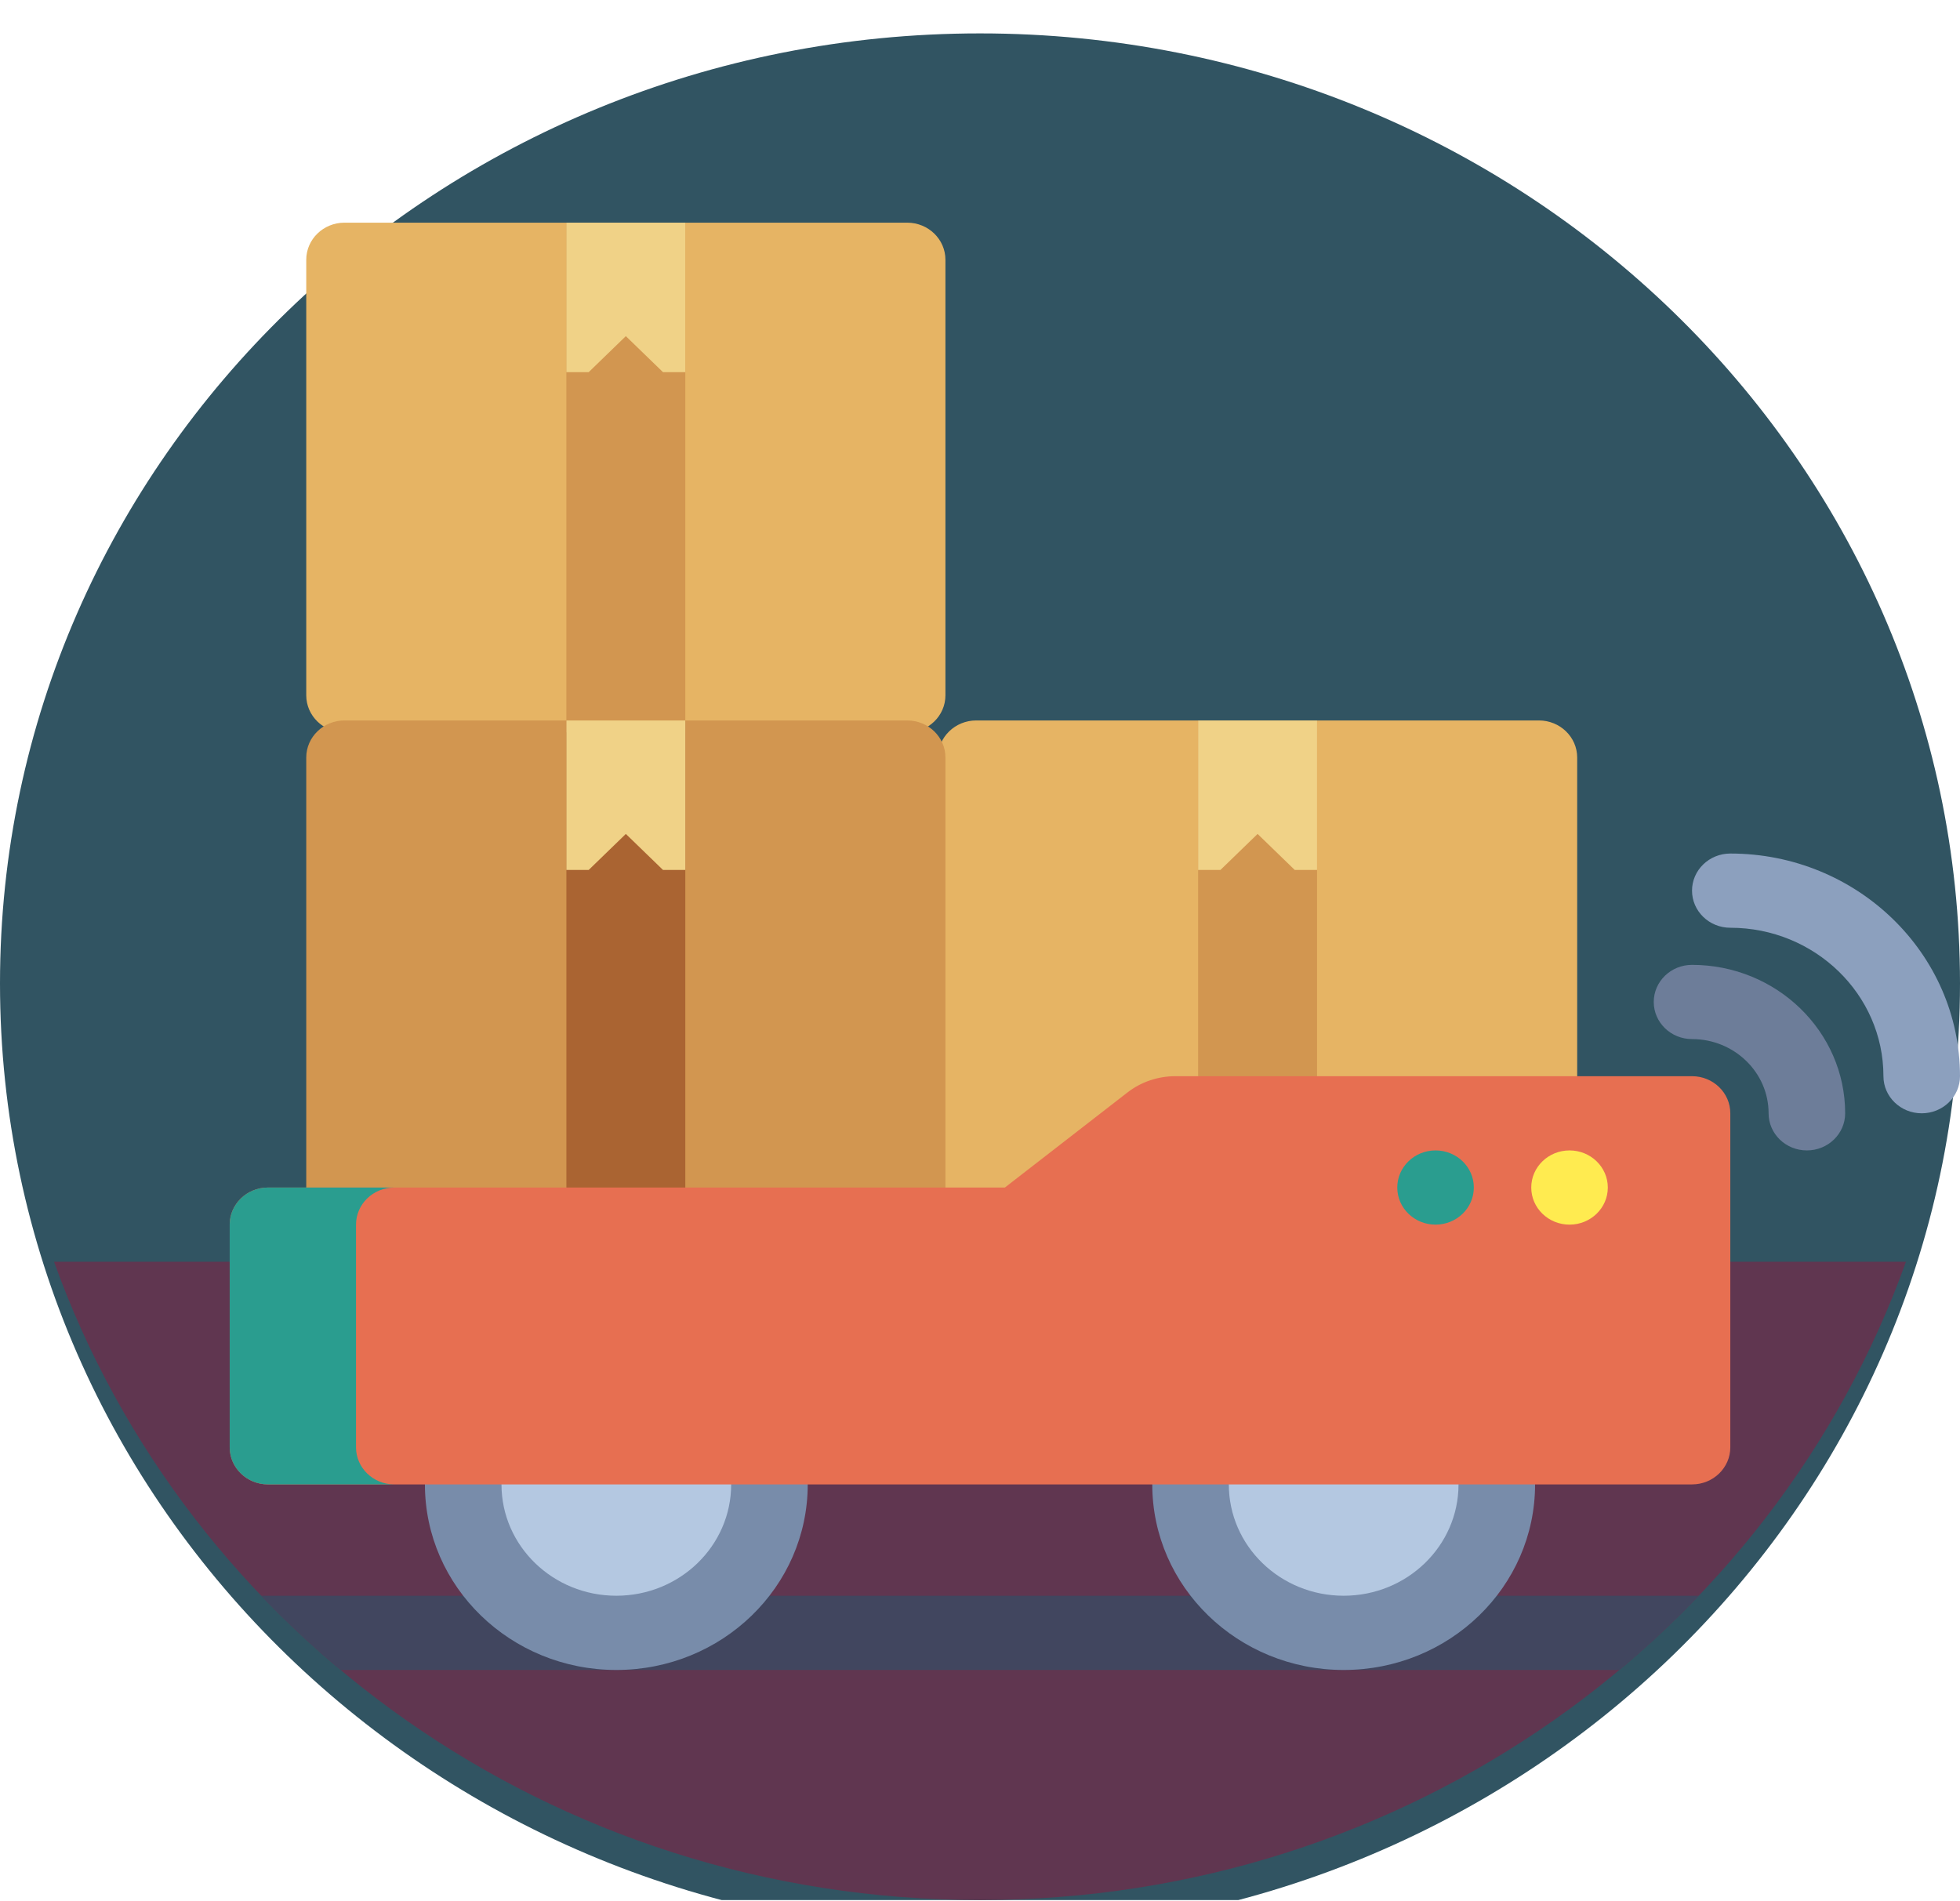 <svg width="332" height="322" viewBox="0 0 332 322" fill="none" xmlns="http://www.w3.org/2000/svg">
<g clip-path="url(#clip0)">
<path d="M332 166.597C332 255.481 257.679 327.536 166 327.536C74.321 327.536 0 255.481 0 166.597C0 77.713 74.321 5.658 166 5.658C257.679 5.658 332 77.713 332 166.597Z" fill="#315462"/>
<path d="M322.845 213.747C300.302 276.691 238.598 321.878 166 321.878C93.402 321.878 31.698 276.691 9.155 213.747H322.845Z" fill="#603650"/>
<path d="M287.747 270.327C283.512 274.756 279.028 278.957 274.308 282.901H57.692C52.971 278.957 48.488 274.756 44.253 270.327H287.747Z" fill="#41465F"/>
<path d="M136.82 251.467C136.82 268.827 122.304 282.901 104.398 282.901C86.493 282.901 71.977 268.827 71.977 251.467C71.977 234.107 86.493 220.034 104.398 220.034C122.304 220.034 136.82 234.107 136.82 251.467ZM227.602 220.034C209.696 220.034 195.18 234.107 195.18 251.467C195.18 268.827 209.696 282.901 227.602 282.901C245.508 282.901 260.023 268.827 260.023 251.467C260.023 234.107 245.508 220.034 227.602 220.034Z" fill="#788CAA"/>
<path d="M123.852 251.467C123.852 261.884 115.142 270.327 104.398 270.327C93.654 270.327 84.945 261.884 84.945 251.467C84.945 241.051 93.654 232.607 104.398 232.607C115.142 232.607 123.852 241.051 123.852 251.467ZM227.602 232.607C216.858 232.607 208.148 241.051 208.148 251.467C208.148 261.884 216.858 270.327 227.602 270.327C238.346 270.327 247.055 261.884 247.055 251.467C247.055 241.051 238.346 232.607 227.602 232.607Z" fill="#B4C8E1"/>
<path d="M312.547 188.6C312.547 192.072 309.644 194.887 306.062 194.887C302.481 194.887 299.578 192.072 299.578 188.6C299.578 181.667 293.76 176.027 286.609 176.027C283.028 176.027 280.125 173.212 280.125 169.74C280.125 166.269 283.028 163.454 286.609 163.454C300.911 163.454 312.547 174.735 312.547 188.6Z" fill="#6D7D99"/>
<path d="M332 182.314C332 185.785 329.097 188.6 325.516 188.6C321.934 188.6 319.031 185.785 319.031 182.314C319.031 168.448 307.396 157.167 293.094 157.167C289.512 157.167 286.609 154.352 286.609 150.88C286.609 147.409 289.512 144.594 293.094 144.594C314.547 144.594 332 161.515 332 182.314Z" fill="#8CA0BE"/>
<path d="M160.145 117.789C160.145 121.261 157.242 124.076 153.661 124.076H58.359C54.778 124.076 51.875 121.261 51.875 117.789V44.007C51.875 40.535 54.778 37.72 58.359 37.72H153.661C157.242 37.72 160.145 40.535 160.145 44.007V117.789ZM260.672 122.048H165.37C161.789 122.048 158.886 124.862 158.886 128.334V202.117C158.886 205.589 161.789 208.403 165.37 208.403H260.672C264.253 208.403 267.156 205.589 267.156 202.117V128.334C267.156 124.863 264.253 122.048 260.672 122.048Z" fill="#E6B464"/>
<path d="M160.145 128.334V202.117C160.145 205.589 157.242 208.403 153.661 208.403H58.359C54.778 208.403 51.875 205.589 51.875 202.117V128.334C51.875 124.862 54.778 122.048 58.359 122.048H153.661C157.242 122.048 160.145 124.863 160.145 128.334Z" fill="#D29650"/>
<path d="M116.082 208.403H95.939V122.048H116.082V208.403Z" fill="#AA6432"/>
<path d="M95.938 37.72H116.081V124.076H95.938V37.72ZM202.949 122.048V208.403H223.092V122.048H202.949Z" fill="#D29650"/>
<path d="M95.938 37.72H116.081V63.047H112.304L106.009 56.944L99.714 63.047H95.937V37.72H95.938ZM95.938 147.375H99.715L106.01 141.272L112.305 147.375H116.083V122.048H95.94V147.375H95.938ZM202.949 122.048V147.375H206.726L213.021 141.272L219.316 147.375H223.094V122.048H202.949Z" fill="#F0D287"/>
<path d="M293.094 188.6V207.46V226.32V245.181C293.094 248.653 290.191 251.467 286.609 251.467H45.391C41.809 251.467 38.906 248.653 38.906 245.181V207.46C38.906 203.988 41.809 201.174 45.391 201.174H170.215L190.979 185.069C193.278 183.286 196.136 182.314 199.081 182.314H286.609C290.191 182.314 293.094 185.128 293.094 188.6Z" fill="#E76F51"/>
<path d="M259.375 201.174C259.375 197.702 262.278 194.887 265.859 194.887C269.441 194.887 272.344 197.702 272.344 201.174C272.344 204.646 269.441 207.46 265.859 207.46C262.278 207.46 259.375 204.646 259.375 201.174Z" fill="#FFEB50"/>
<path d="M60.305 207.46V245.181C60.305 248.653 63.208 251.467 66.789 251.467H45.391C41.809 251.467 38.906 248.653 38.906 245.181V207.46C38.906 203.988 41.809 201.174 45.391 201.174H66.789C63.208 201.174 60.305 203.988 60.305 207.46ZM243.164 194.887C239.583 194.887 236.68 197.702 236.68 201.174C236.68 204.646 239.583 207.46 243.164 207.46C246.745 207.46 249.648 204.646 249.648 201.174C249.648 197.702 246.745 194.887 243.164 194.887Z" fill="#2A9D8F"/>
</g>
<defs>
<clipPath id="clip0">
<rect width="332" height="321.878" fill="white"/>
</clipPath>
</defs>
</svg>
